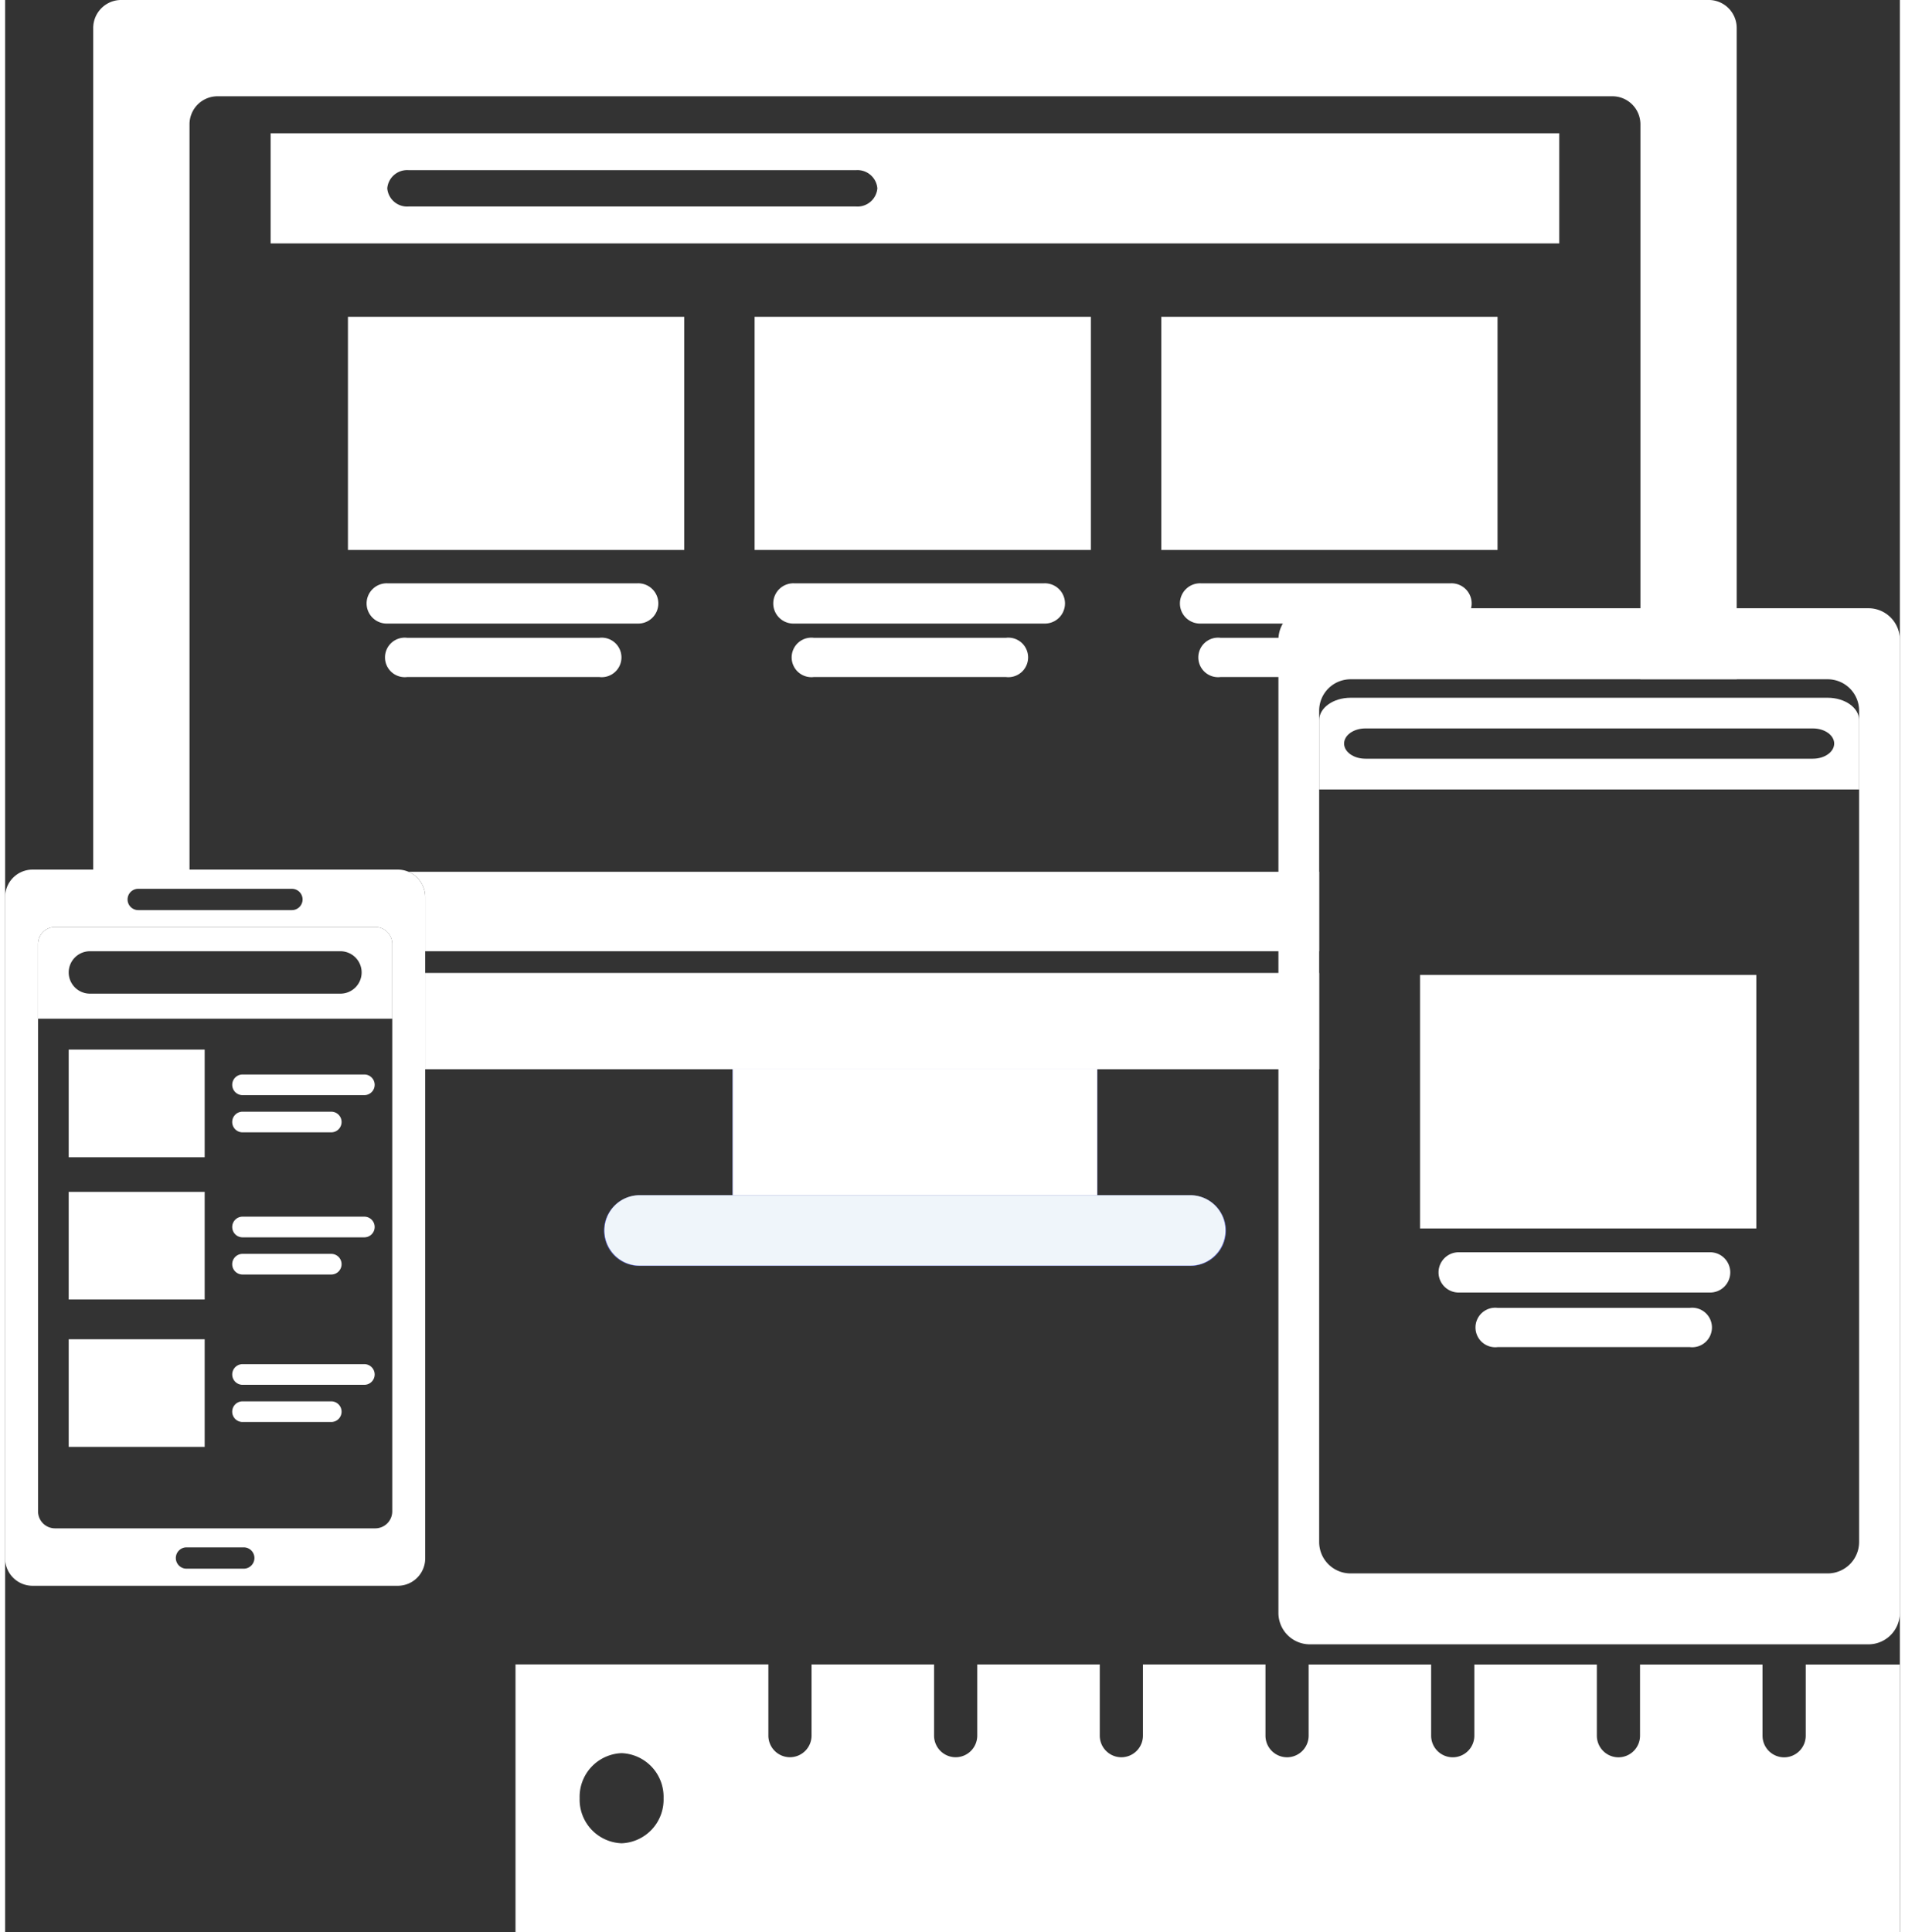 <svg xmlns="http://www.w3.org/2000/svg" xmlns:xlink="http://www.w3.org/1999/xlink" width="142.506" height="144.504" viewBox="0 0 102.506 104.504">
                        <rect x="0" y="0" width="102.506" height="104.504" fill="#333333" stroke="none"/>
                        <defs>
                          <clipPath id="clip-path">
                            <rect width="63.192" height="19.483" fill="none"/>
                          </clipPath>
                        </defs>
                        <g id="Group_36" data-name="Group 36" transform="translate(-1182.453 -1622.265)">
                          <g id="Group_37" data-name="Group 37">
                            <g id="Group_31" data-name="Group 31" transform="translate(1182.453 1622.264)">
                              <path id="Subtraction_52" data-name="Subtraction 52" d="M-2058.362-1547.428h-48.363v-5.21h48.363v5.209Zm-66.324-10.8v-45.523a1.515,1.515,0,0,1,1.514-1.514h85.883a1.515,1.515,0,0,1,1.514,1.514v35.225h-5.209v-30.016a1.515,1.515,0,0,0-1.514-1.514h-75.465a1.515,1.515,0,0,0-1.514,1.514v40.314h-5.209Z" transform="translate(2129.453 1605.265)" fill="#fff"/>
                              <path id="Subtraction_53" data-name="Subtraction 53" d="M-2058.363-1600.848h-48.362v-2.932a1.482,1.482,0,0,0-.905-1.366h49.267v4.3Z" transform="translate(2129.453 1652.302)" fill="#fff"/>
                              <path id="Subtraction_22" data-name="Subtraction 22" d="M-2059.739-1599.306h-69.714v-5.958h69.714v5.957Zm-62.257-3.963a1.076,1.076,0,0,0-1.147.983,1.076,1.076,0,0,0,1.147.983h24.218a1.077,1.077,0,0,0,1.148-.983,1.077,1.077,0,0,0-1.148-.983Z" transform="translate(2143.818 1612.474)" fill="#fff"/>
                              <path id="Path_70" data-name="Path 70" d="M196.547,288.883h19.745V295.7H196.547Zm0,0" transform="translate(-157.198 -231.047)" fill="#5861c7"/>
                              <path id="Path_71" data-name="Path 71" d="M193.579,326.767H163.755a1.907,1.907,0,1,1,0-3.814h29.824a1.907,1.907,0,1,1,0,3.814Zm0,0" transform="translate(-129.445 -258.296)" fill="#6770e6"/>
                              <path id="Path_72" data-name="Path 72" d="M193.579,329.18H163.755a1.907,1.907,0,0,1-1.7-1.039,1.905,1.905,0,0,0,1.7,2.775h29.824a1.905,1.905,0,0,0,1.7-2.775A1.907,1.907,0,0,1,193.579,329.18Zm0,0" transform="translate(-129.445 -262.445)" fill="#5861c7"/>
                              <path id="Path_73" data-name="Path 73" d="M196.613,288.895h19.719v6.812H196.613Zm0,0" transform="translate(-157.25 -231.057)" fill="#fff"/>
                              <path id="Path_74" data-name="Path 74" d="M193.649,326.727H163.865a1.9,1.9,0,1,1,0-3.809h29.784a1.9,1.9,0,1,1,0,3.809Zm0,0" transform="translate(-129.535 -258.268)" fill="#eff5fa"/>
                              <path id="Subtraction_32" data-name="Subtraction 32" d="M-2097.535-1549.219h-30.218a1.7,1.7,0,0,1-1.7-1.7v-52.642a1.7,1.7,0,0,1,1.7-1.7h30.218a1.7,1.7,0,0,1,1.7,1.7v52.642A1.7,1.7,0,0,1-2097.535-1549.219Zm-28.014-52.2a1.7,1.7,0,0,0-1.7,1.7v44.964a1.7,1.7,0,0,0,1.7,1.7h25.81a1.7,1.7,0,0,0,1.7-1.7v-44.964a1.7,1.7,0,0,0-1.7-1.7Z" transform="translate(2198.338 1638.162)" fill="#fff"/>
                              <path id="Subtraction_50" data-name="Subtraction 50" d="M-2100.242-1600.3h-29.211v-3.747c0-.668.763-1.212,1.7-1.212h25.81c.938,0,1.7.544,1.7,1.212v3.747Zm-26.714-3.3c-.634,0-1.149.367-1.149.818s.516.819,1.149.819h24.216c.634,0,1.149-.367,1.149-.819s-.516-.818-1.149-.818Z" transform="translate(2200.543 1643.002)" fill="#fff"/>
                              <path id="Subtraction_57" data-name="Subtraction 57" d="M-2108.209-1566.526h-19.76a1.486,1.486,0,0,1-1.484-1.484v-35.771a1.485,1.485,0,0,1,1.484-1.483h19.76a1.485,1.485,0,0,1,1.483,1.483v35.771A1.485,1.485,0,0,1-2108.209-1566.526Zm-11.432-2.078a.577.577,0,0,0-.576.577.577.577,0,0,0,.576.576h3.1a.578.578,0,0,0,.576-.576.577.577,0,0,0-.576-.577Zm-7.111-33.554a.92.92,0,0,0-.919.919v30.688a.92.92,0,0,0,.919.919h17.324a.92.92,0,0,0,.919-.919v-30.688a.92.92,0,0,0-.919-.919Zm4.5-2.068a.577.577,0,0,0-.576.577.577.577,0,0,0,.576.576h8.315a.577.577,0,0,0,.577-.576.578.578,0,0,0-.577-.577Z" transform="translate(2129.453 1652.302)" fill="#fff"/>
                              <path id="Path_86" data-name="Path 86" d="M17.184,283.578H24.54V289.4H17.184Zm0,0" transform="translate(-13.744 -226.804)" fill="#fff"/>
                              <path id="Path_87" data-name="Path 87" d="M68.514,291.418H61.926a.558.558,0,1,1,0-1.117h6.589a.558.558,0,0,1,0,1.117Zm0,0" transform="translate(-49.081 -232.181)" fill="#fff"/>
                              <path id="Path_88" data-name="Path 88" d="M66.725,301.469h-4.8a.558.558,0,1,1,0-1.117h4.8a.558.558,0,1,1,0,1.117Zm0,0" transform="translate(-49.081 -240.22)" fill="#fff"/>
                              <g id="Repeat_Grid_1" data-name="Repeat Grid 1" transform="translate(18.547 17.137)" clip-path="url(#clip-path)">
                                <g id="Group_32" data-name="Group 32" transform="translate(-19.892 -17.307)">
                                  <path id="Path_340" data-name="Path 340" d="M17.184,283.578H35.376V296.19H17.184Zm0,0" transform="translate(2.708 -266.271)" fill="#fff"/>
                                  <path id="Path_341" data-name="Path 341" d="M76.023,292.477H62.512a1.089,1.089,0,1,1,0-2.176H76.023a1.089,1.089,0,1,1,0,2.176Zm0,0" transform="translate(-40.475 -258.578)" fill="#fff"/>
                                  <path id="Path_342" data-name="Path 342" d="M72.96,302.473H62.575a1.069,1.069,0,1,1,0-2.121H72.96a1.069,1.069,0,1,1,0,2.121Zm0,0" transform="translate(-39.475 -265.682)" fill="#fff"/>
                                </g>
                                <g id="Group_32-2" data-name="Group 32" transform="translate(2.108 -17.307)">
                                  <path id="Path_340-2" data-name="Path 340" d="M17.184,283.578H35.376V296.19H17.184Zm0,0" transform="translate(2.708 -266.271)" fill="#fff"/>
                                  <path id="Path_341-2" data-name="Path 341" d="M76.023,292.477H62.512a1.089,1.089,0,1,1,0-2.176H76.023a1.089,1.089,0,1,1,0,2.176Zm0,0" transform="translate(-40.475 -258.578)" fill="#fff"/>
                                  <path id="Path_342-2" data-name="Path 342" d="M72.96,302.473H62.575a1.069,1.069,0,1,1,0-2.121H72.96a1.069,1.069,0,1,1,0,2.121Zm0,0" transform="translate(-39.475 -265.682)" fill="#fff"/>
                                </g>
                                <g id="Group_32-3" data-name="Group 32" transform="translate(24.108 -17.307)">
                                  <path id="Path_340-3" data-name="Path 340" d="M17.184,283.578H35.376V296.19H17.184Zm0,0" transform="translate(2.708 -266.271)" fill="#fff"/>
                                  <path id="Path_341-3" data-name="Path 341" d="M76.023,292.477H62.512a1.089,1.089,0,1,1,0-2.176H76.023a1.089,1.089,0,1,1,0,2.176Zm0,0" transform="translate(-40.475 -258.578)" fill="#fff"/>
                                  <path id="Path_342-3" data-name="Path 342" d="M72.96,302.473H62.575a1.069,1.069,0,1,1,0-2.121H72.96a1.069,1.069,0,1,1,0,2.121Zm0,0" transform="translate(-39.475 -265.682)" fill="#fff"/>
                                </g>
                              </g>
                              <path id="Path_89" data-name="Path 89" d="M17.184,322H24.54v5.821H17.184Zm0,0" transform="translate(-13.744 -257.531)" fill="#fff"/>
                              <path id="Path_90" data-name="Path 90" d="M68.514,329.836H61.926a.558.558,0,1,1,0-1.117h6.589a.558.558,0,1,1,0,1.117Zm0,0" transform="translate(-49.081 -262.908)" fill="#fff"/>
                              <path id="Path_91" data-name="Path 91" d="M66.725,339.887h-4.8a.558.558,0,1,1,0-1.117h4.8a.558.558,0,0,1,0,1.117Zm0,0" transform="translate(-49.081 -270.947)" fill="#fff"/>
                              <path id="Path_92" data-name="Path 92" d="M17.184,361.84H24.54v5.821H17.184Zm0,0" transform="translate(-13.744 -289.398)" fill="#fff"/>
                              <path id="Path_93" data-name="Path 93" d="M68.514,369.68H61.926a.558.558,0,1,1,0-1.117h6.589a.558.558,0,1,1,0,1.117Zm0,0" transform="translate(-49.081 -294.775)" fill="#fff"/>
                              <path id="Path_94" data-name="Path 94" d="M66.725,379.73h-4.8a.558.558,0,1,1,0-1.117h4.8a.558.558,0,0,1,0,1.117Zm0,0" transform="translate(-49.081 -302.813)" fill="#fff"/>
                              <path id="Subtraction_55" data-name="Subtraction 55" d="M-2110.291-1600.306h-19.162v-4.038a.92.92,0,0,1,.918-.92h17.325a.92.92,0,0,1,.919.92v4.037Zm-16.357-3.649a1.15,1.15,0,0,0-1.148,1.148,1.149,1.149,0,0,0,1.148,1.147h13.552a1.149,1.149,0,0,0,1.148-1.147,1.15,1.15,0,0,0-1.148-1.148Z" transform="translate(2131.236 1655.408)" fill="#fff"/>
                              <path id="Subtraction_51" data-name="Subtraction 51" d="M-2054.56-1590.787h-74.894v-14.476h13.681v3.852a1.169,1.169,0,0,0,1.168,1.168,1.17,1.17,0,0,0,1.168-1.168v-3.851h6.628v3.852a1.17,1.17,0,0,0,1.168,1.168,1.17,1.17,0,0,0,1.168-1.168v-3.851h6.628v3.852a1.17,1.17,0,0,0,1.168,1.168,1.17,1.17,0,0,0,1.168-1.168v-3.851h6.628v3.852a1.17,1.17,0,0,0,1.168,1.168,1.17,1.17,0,0,0,1.168-1.168v-3.85h6.627v3.851a1.17,1.17,0,0,0,1.168,1.168,1.17,1.17,0,0,0,1.169-1.168v-3.85h6.628v3.851a1.17,1.17,0,0,0,1.168,1.168,1.17,1.17,0,0,0,1.168-1.168v-3.85h6.627v3.851a1.17,1.17,0,0,0,1.169,1.168,1.17,1.17,0,0,0,1.168-1.168v-3.85h5.082v14.475Zm-69.154-9.676a2.361,2.361,0,0,0-2.269,2.438,2.36,2.36,0,0,0,2.269,2.437,2.361,2.361,0,0,0,2.271-2.437A2.362,2.362,0,0,0-2123.714-1600.463Z" transform="translate(2157.065 1695.292)" fill="#fff"/>
                            </g>
                            <path id="Path_340-4" data-name="Path 340" d="M17.184,283.578H35.376V297.29H17.184Zm0,0" transform="translate(1241.816 1391.422)" fill="#fff"/>
                            <path id="Path_341-4" data-name="Path 341" d="M76.023,292.477H62.512a1.089,1.089,0,1,1,0-2.176H76.023a1.089,1.089,0,1,1,0,2.176Zm0,0" transform="translate(1198.624 1399.7)" fill="#fff"/>
                            <path id="Path_342-4" data-name="Path 342" d="M72.96,302.473H62.575a1.069,1.069,0,1,1,0-2.121H72.96a1.069,1.069,0,1,1,0,2.121Zm0,0" transform="translate(1200.628 1392.656)" fill="#fff"/>
                          </g>
                        </g>
                      </svg>